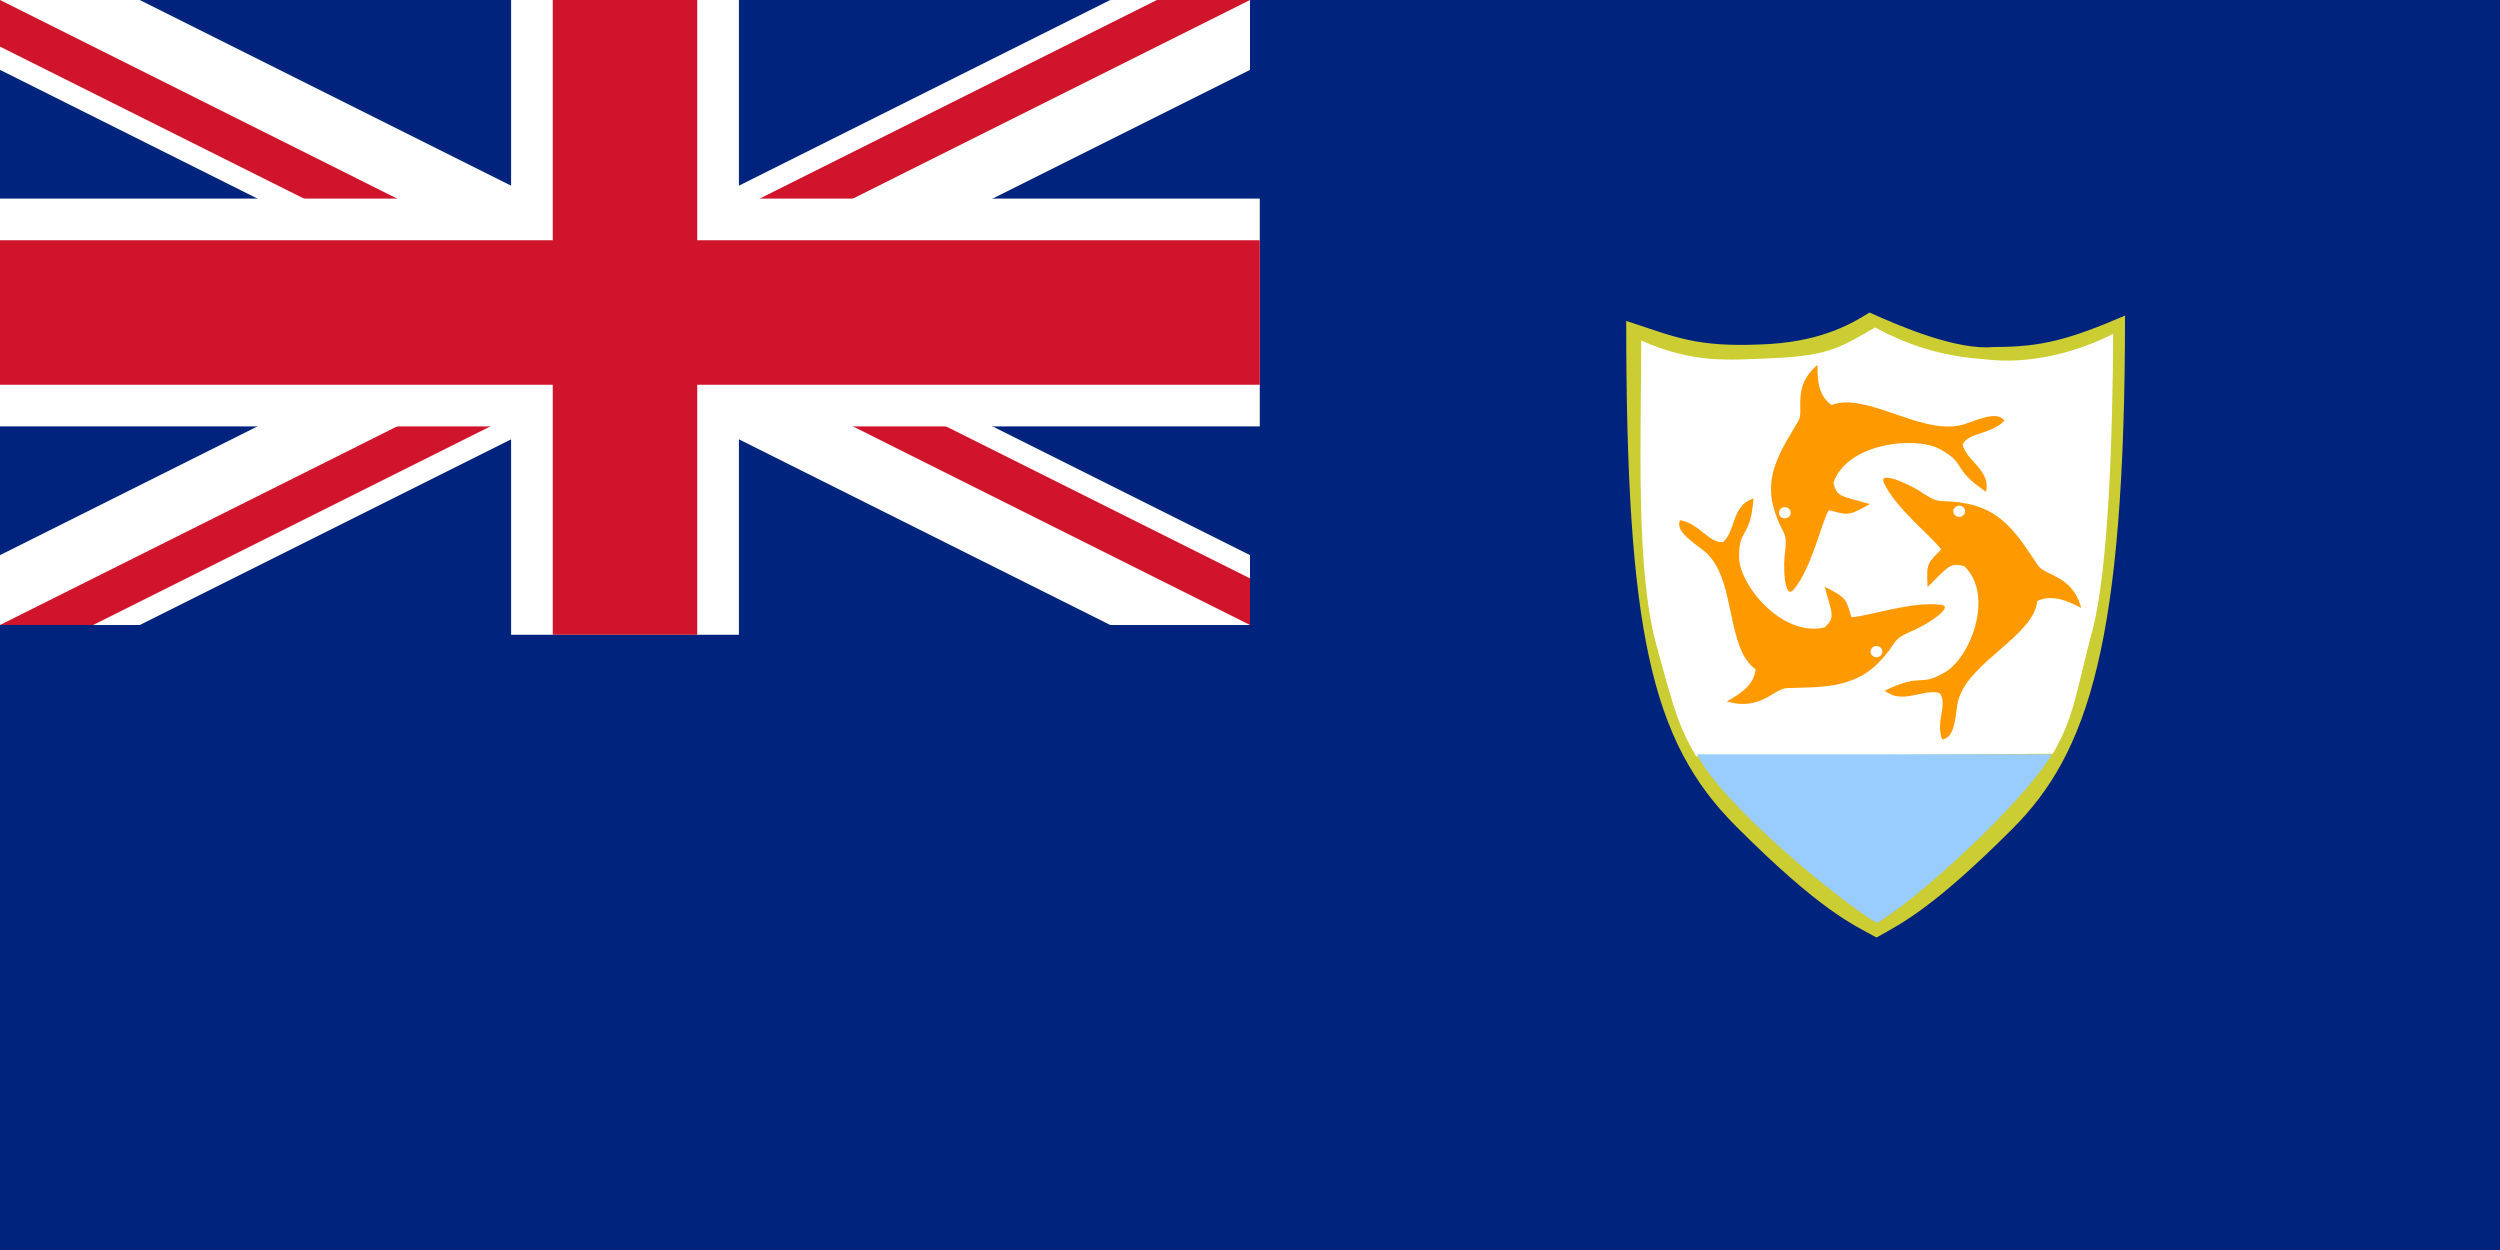 <?xml version="1.0" encoding="UTF-8"?>
<svg xmlns="http://www.w3.org/2000/svg" xmlns:xlink="http://www.w3.org/1999/xlink" width="128pt" height="64pt" viewBox="0 0 128 64" version="1.1">
<g id="surface51">
<rect x="0" y="0" width="128" height="64" style="fill:rgb(0%,14.117%,49.019%);fill-opacity:1;stroke:none;"/>
<path style=" stroke:none;fill-rule:evenodd;fill:rgb(99.998%,99.998%,99.998%);fill-opacity:1;" d="M 0 0 L 0 3.578 L 56.844 32 L 64 32 L 64 28.422 L 7.156 0 Z M 64 0 L 64 3.578 L 7.156 32 L 0 32 L 0 28.422 L 56.844 0 Z M 64 0 "/>
<path style=" stroke:none;fill-rule:evenodd;fill:rgb(81.175%,7.843%,16.862%);fill-opacity:1;" d="M 0 32 L 21.332 21.332 L 26.105 21.332 L 4.77 32 Z M 0 0 L 21.332 10.668 L 16.562 10.668 L 0 2.387 Z M 37.895 10.668 L 59.23 0 L 64 0 L 42.668 10.668 Z M 64 32 L 42.668 21.332 L 47.438 21.332 L 64 29.613 Z M 64 32 "/>
<path style=" stroke:none;fill-rule:evenodd;fill:rgb(79.999%,79.999%,20%);fill-opacity:1;" d="M 83.262 16.43 C 83.262 32.305 84.527 37.941 88.875 42.297 C 93.219 46.648 94.863 47.332 96.078 48 C 97.473 47.23 99.082 46.387 103.023 42.449 C 106.918 38.555 108.801 32.938 108.801 16.16 C 105.969 17.371 104.555 17.773 102.078 17.766 C 100.242 17.945 97.414 16.77 95.719 16 C 94.613 16.703 93.008 17.543 90.125 17.637 C 86.797 17.777 85.738 17.238 83.262 16.43 Z M 83.262 16.43 "/>
<path style=" stroke:none;fill-rule:evenodd;fill:rgb(99.998%,99.998%,99.998%);fill-opacity:1;" d="M 84.031 17.434 C 84.031 22.344 83.738 29.039 84.777 32.91 C 85.82 36.801 86.059 37.371 86.844 38.727 L 105.105 38.59 C 106.23 36.637 106.289 35.426 107.125 32.305 C 107.957 29.195 108.168 22.258 108.195 17.094 C 106.359 18.023 103.953 18.684 101.617 18.395 C 99.746 18.258 98.02 17.852 96.004 16.766 C 94.258 17.766 93.648 18.219 90.766 18.336 C 88.52 18.441 86.703 18.617 84.031 17.434 Z M 84.031 17.434 "/>
<path style=" stroke:none;fill-rule:evenodd;fill:rgb(59.999%,79.999%,99.998%);fill-opacity:1;" d="M 86.883 38.621 C 88.18 41.227 94.309 46.227 96.102 47.258 C 98.145 46.078 103.551 41.141 105.059 38.621 Z M 86.883 38.621 "/>
<path style=" stroke:none;fill-rule:evenodd;fill:rgb(99.998%,59.999%,0%);fill-opacity:1;" d="M 96.449 24.703 C 97.027 26 98.879 27.43 99.387 28.129 C 98.738 28.832 98.609 28.754 98.695 30.055 C 99.82 28.934 99.844 28.816 100.566 28.984 C 102.152 30.496 100.852 33.738 99.539 34.445 C 98.227 35.195 98.465 34.418 96.5 35.359 C 97.402 36.094 98.445 35.254 99.297 35.477 C 99.762 36.004 99.078 36.957 99.438 37.859 C 100.191 37.789 100.102 36.336 100.277 35.812 C 100.828 33.883 104.141 32.539 104.309 30.77 C 105.008 30.457 105.707 30.672 106.555 31.125 C 106.133 29.469 104.734 29.488 104.359 28.969 C 103.465 27.672 102.676 26.188 100.766 25.801 C 99.32 25.508 99.43 25.891 98.5 25.285 C 97.922 24.859 96.168 24.047 96.449 24.703 Z M 96.449 24.703 "/>
<path style=" stroke:none;fill-rule:evenodd;fill:rgb(99.998%,99.998%,99.998%);fill-opacity:1;" d="M 100.613 26.176 C 100.613 26.336 100.477 26.465 100.312 26.465 C 100.145 26.465 100.008 26.336 100.008 26.176 C 100.008 26.02 100.145 25.891 100.312 25.891 C 100.477 25.891 100.613 26.02 100.613 26.176 Z M 100.613 26.176 "/>
<path style=" stroke:none;fill-rule:evenodd;fill:rgb(99.998%,59.999%,0%);fill-opacity:1;" d="M 91.824 30.199 C 92.754 29.105 93.215 26.879 93.629 26.121 C 94.578 26.34 94.57 26.484 95.738 25.805 C 94.168 25.379 94.051 25.418 93.871 24.727 C 94.531 22.684 98.145 22.27 99.41 23.043 C 100.723 23.797 99.891 23.961 101.684 25.18 C 101.941 24.074 100.672 23.59 100.484 22.766 C 100.754 22.129 101.957 22.258 102.625 21.535 C 102.207 20.93 100.906 21.684 100.336 21.781 C 98.289 22.219 95.496 20.055 93.777 20.738 C 93.16 20.297 93.035 19.609 93.059 18.68 C 91.719 19.812 92.391 20.98 92.086 21.539 C 91.297 22.898 90.289 24.258 90.824 26.047 C 91.227 27.402 91.531 27.133 91.406 28.199 C 91.277 28.883 91.344 30.742 91.824 30.199 Z M 91.824 30.199 "/>
<path style=" stroke:none;fill-rule:evenodd;fill:rgb(99.998%,99.998%,99.998%);fill-opacity:1;" d="M 91.242 26 C 91.391 25.926 91.574 25.98 91.652 26.121 C 91.73 26.262 91.672 26.438 91.527 26.508 C 91.379 26.582 91.195 26.531 91.117 26.391 C 91.039 26.25 91.098 26.074 91.242 26 Z M 91.242 26 "/>
<path style=" stroke:none;fill-rule:evenodd;fill:rgb(99.998%,59.999%,0%);fill-opacity:1;" d="M 99.387 30.965 C 97.926 30.77 95.688 31.547 94.797 31.602 C 94.5 30.711 94.633 30.645 93.422 30.043 C 93.852 31.543 93.945 31.621 93.418 32.125 C 91.242 32.645 89 29.91 89.039 28.473 C 89.039 27.016 89.617 27.609 89.781 25.52 C 88.656 25.875 88.875 27.164 88.234 27.746 C 87.523 27.855 87.016 26.801 86.023 26.633 C 85.695 27.285 87.047 27.957 87.43 28.375 C 88.879 29.816 88.383 33.215 89.887 34.266 C 89.809 34.996 89.254 35.457 88.41 35.914 C 90.117 36.422 90.82 35.27 91.48 35.23 C 93.109 35.172 94.852 35.289 96.18 33.93 C 97.188 32.898 96.789 32.789 97.809 32.344 C 98.492 32.09 100.125 31.074 99.387 30.965 Z M 99.387 30.965 "/>
<path style=" stroke:none;fill-rule:evenodd;fill:rgb(99.998%,99.998%,99.998%);fill-opacity:1;" d="M 95.922 33.609 C 95.777 33.527 95.73 33.352 95.816 33.215 C 95.902 33.078 96.09 33.035 96.23 33.117 C 96.375 33.199 96.418 33.375 96.332 33.512 C 96.25 33.645 96.062 33.691 95.922 33.609 Z M 95.922 33.609 "/>
<path style="fill-rule:nonzero;fill:rgb(99.998%,99.998%,99.998%);fill-opacity:1;stroke-width:1;stroke-linecap:square;stroke-linejoin:miter;stroke:rgb(99.998%,99.998%,99.998%);stroke-opacity:1;stroke-miterlimit:3.239;" d="M 26.668 0 L 26.668 32 L 37.332 32 L 37.332 0 Z M 26.668 0 "/>
<path style="fill-rule:nonzero;fill:rgb(99.998%,99.998%,99.998%);fill-opacity:1;stroke-width:1;stroke-linecap:square;stroke-linejoin:miter;stroke:rgb(99.998%,99.998%,99.998%);stroke-opacity:1;stroke-miterlimit:3.239;" d="M 0 10.668 L 0 21.332 L 64 21.332 L 64 10.668 Z M 0 10.668 "/>
<path style="fill-rule:nonzero;fill:rgb(81.175%,7.843%,16.862%);fill-opacity:1;stroke-width:1;stroke-linecap:square;stroke-linejoin:miter;stroke:rgb(81.175%,7.843%,16.862%);stroke-opacity:1;stroke-miterlimit:3.239;" d="M 0 12.801 L 0 19.199 L 64 19.199 L 64 12.801 Z M 0 12.801 "/>
<path style="fill-rule:nonzero;fill:rgb(81.175%,7.843%,16.862%);fill-opacity:1;stroke-width:1;stroke-linecap:square;stroke-linejoin:miter;stroke:rgb(81.175%,7.843%,16.862%);stroke-opacity:1;stroke-miterlimit:3.239;" d="M 28.801 0 L 28.801 32 L 35.199 32 L 35.199 0 Z M 28.801 0 "/>
</g>
</svg>
